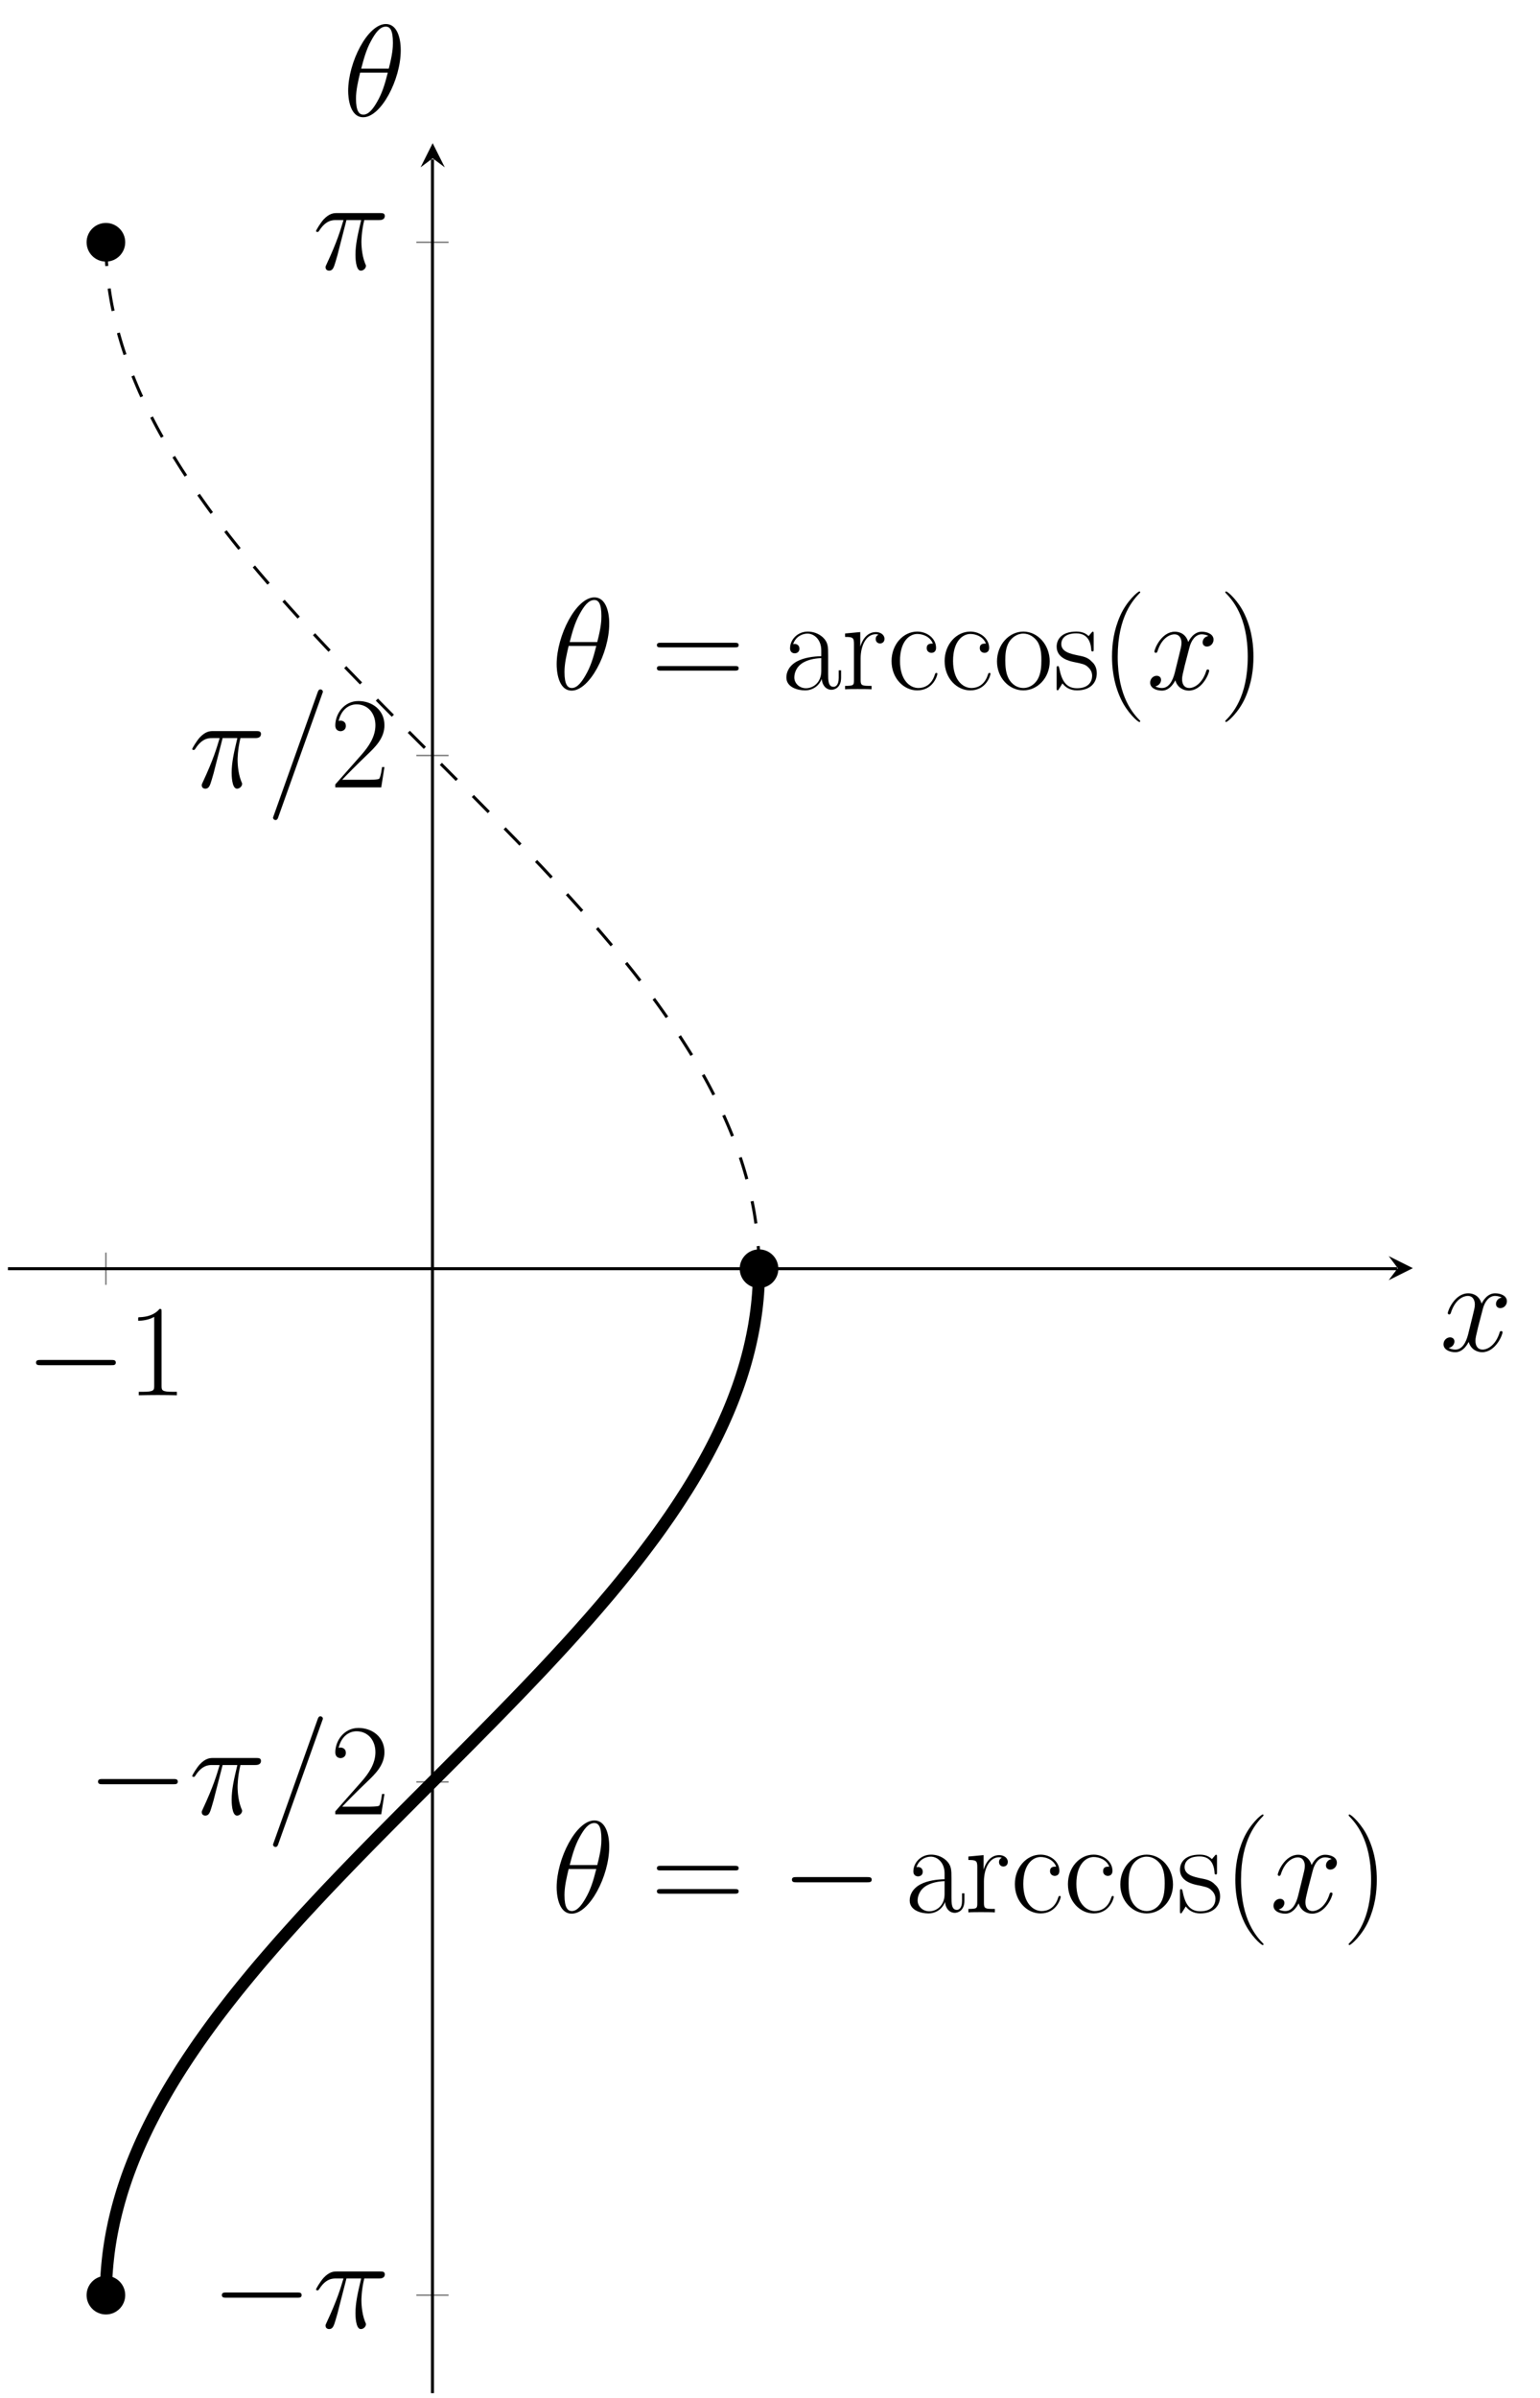<?xml version="1.0" encoding="UTF-8"?>
<svg xmlns="http://www.w3.org/2000/svg" xmlns:xlink="http://www.w3.org/1999/xlink" width="202.7" height="315.522" viewBox="0 0 202.7 315.522">
<defs>
<g>
<g id="glyph-0-0">
<path d="M 11.328 -3.953 C 11.625 -3.953 11.922 -3.953 11.922 -4.297 C 11.922 -4.641 11.625 -4.641 11.328 -4.641 L 2.031 -4.641 C 1.734 -4.641 1.422 -4.641 1.422 -4.297 C 1.422 -3.953 1.734 -3.953 2.031 -3.953 Z M 11.328 -3.953 "/>
</g>
<g id="glyph-1-0">
<path d="M 4.578 -10.984 C 4.578 -11.344 4.562 -11.359 4.312 -11.359 C 3.641 -10.547 2.625 -10.297 1.672 -10.266 C 1.609 -10.266 1.531 -10.266 1.516 -10.234 C 1.5 -10.188 1.5 -10.156 1.5 -9.797 C 2.031 -9.797 2.922 -9.906 3.609 -10.312 L 3.609 -1.25 C 3.609 -0.656 3.578 -0.453 2.094 -0.453 L 1.578 -0.453 L 1.578 0 C 2.406 -0.016 3.266 -0.031 4.094 -0.031 C 4.922 -0.031 5.781 -0.016 6.594 0 L 6.594 -0.453 L 6.078 -0.453 C 4.609 -0.453 4.578 -0.641 4.578 -1.25 Z M 4.578 -10.984 "/>
</g>
<g id="glyph-1-1">
<path d="M 7.172 -2.672 L 6.859 -2.672 C 6.688 -1.438 6.547 -1.234 6.484 -1.141 C 6.391 -1 5.156 -1 4.922 -1 L 1.609 -1 C 2.234 -1.672 3.438 -2.891 4.906 -4.297 C 5.953 -5.297 7.172 -6.469 7.172 -8.172 C 7.172 -10.188 5.547 -11.359 3.75 -11.359 C 1.859 -11.359 0.703 -9.688 0.703 -8.141 C 0.703 -7.484 1.203 -7.391 1.406 -7.391 C 1.578 -7.391 2.094 -7.5 2.094 -8.094 C 2.094 -8.625 1.656 -8.781 1.406 -8.781 C 1.312 -8.781 1.203 -8.766 1.141 -8.734 C 1.469 -10.188 2.453 -10.922 3.5 -10.922 C 5 -10.922 5.984 -9.734 5.984 -8.172 C 5.984 -6.672 5.109 -5.375 4.125 -4.266 L 0.703 -0.391 L 0.703 0 L 6.75 0 Z M 7.172 -2.672 "/>
</g>
<g id="glyph-1-2">
<path d="M 11.047 -5.516 C 11.312 -5.516 11.562 -5.516 11.562 -5.812 C 11.562 -6.125 11.281 -6.125 10.984 -6.125 L 1.375 -6.125 C 1.078 -6.125 0.797 -6.125 0.797 -5.812 C 0.797 -5.516 1.047 -5.516 1.312 -5.516 Z M 10.984 -2.453 C 11.281 -2.453 11.562 -2.453 11.562 -2.766 C 11.562 -3.062 11.312 -3.062 11.047 -3.062 L 1.312 -3.062 C 1.047 -3.062 0.797 -3.062 0.797 -2.766 C 0.797 -2.453 1.078 -2.453 1.375 -2.453 Z M 10.984 -2.453 "/>
</g>
<g id="glyph-1-3">
<path d="M 6.188 -4.453 C 6.188 -5.594 6.188 -6.188 5.469 -6.859 C 4.828 -7.422 4.094 -7.594 3.5 -7.594 C 2.156 -7.594 1.172 -6.531 1.172 -5.391 C 1.172 -4.766 1.688 -4.734 1.781 -4.734 C 2.016 -4.734 2.406 -4.859 2.406 -5.344 C 2.406 -5.781 2.078 -5.969 1.781 -5.969 C 1.719 -5.969 1.641 -5.953 1.578 -5.938 C 1.938 -7.016 2.875 -7.328 3.469 -7.328 C 4.328 -7.328 5.281 -6.562 5.281 -5.125 L 5.281 -4.359 C 4.266 -4.328 3.047 -4.188 2.078 -3.672 C 1 -3.078 0.688 -2.219 0.688 -1.562 C 0.688 -0.234 2.234 0.141 3.141 0.141 C 4.094 0.141 4.969 -0.391 5.344 -1.375 C 5.375 -0.625 5.859 0.062 6.625 0.062 C 6.984 0.062 7.891 -0.172 7.891 -1.531 L 7.891 -2.5 L 7.578 -2.5 L 7.578 -1.516 C 7.578 -0.469 7.109 -0.328 6.891 -0.328 C 6.188 -0.328 6.188 -1.219 6.188 -1.984 Z M 5.281 -2.391 C 5.281 -0.891 4.219 -0.141 3.266 -0.141 C 2.406 -0.141 1.734 -0.781 1.734 -1.562 C 1.734 -2.078 1.953 -2.984 2.953 -3.547 C 3.781 -4 4.734 -4.078 5.281 -4.109 Z M 5.281 -2.391 "/>
</g>
<g id="glyph-1-4">
<path d="M 2.578 -4.062 C 2.578 -5.703 3.281 -7.25 4.578 -7.25 C 4.688 -7.25 4.812 -7.234 4.938 -7.188 C 4.938 -7.188 4.562 -7.062 4.562 -6.625 C 4.562 -6.203 4.875 -6.031 5.141 -6.031 C 5.344 -6.031 5.719 -6.156 5.719 -6.641 C 5.719 -7.188 5.172 -7.531 4.594 -7.531 C 3.281 -7.531 2.719 -6.25 2.547 -5.656 L 2.531 -5.656 L 2.531 -7.531 L 0.531 -7.344 L 0.531 -6.891 C 1.547 -6.891 1.703 -6.797 1.703 -5.969 L 1.703 -1.188 C 1.703 -0.531 1.641 -0.453 0.531 -0.453 L 0.531 0 C 0.953 -0.031 1.734 -0.031 2.188 -0.031 C 2.688 -0.031 3.562 -0.031 4.016 0 L 4.016 -0.453 C 2.781 -0.453 2.578 -0.453 2.578 -1.219 Z M 2.578 -4.062 "/>
</g>
<g id="glyph-1-5">
<path d="M 6 -6.016 C 5.672 -6.016 5.188 -6.016 5.188 -5.422 C 5.188 -4.938 5.594 -4.797 5.812 -4.797 C 5.938 -4.797 6.422 -4.844 6.422 -5.453 C 6.422 -6.672 5.266 -7.594 3.938 -7.594 C 2.109 -7.594 0.562 -5.906 0.562 -3.719 C 0.562 -1.422 2.188 0.141 3.938 0.141 C 6.062 0.141 6.594 -1.844 6.594 -2.031 C 6.594 -2.094 6.578 -2.156 6.469 -2.156 C 6.344 -2.156 6.328 -2.125 6.25 -1.906 C 5.812 -0.516 4.828 -0.172 4.094 -0.172 C 2.984 -0.172 1.672 -1.188 1.672 -3.734 C 1.672 -6.344 2.938 -7.281 3.953 -7.281 C 4.625 -7.281 5.625 -6.969 6 -6.016 Z M 6 -6.016 "/>
</g>
<g id="glyph-1-6">
<path d="M 7.406 -3.672 C 7.406 -5.875 5.812 -7.594 3.938 -7.594 C 2.062 -7.594 0.469 -5.875 0.469 -3.672 C 0.469 -1.516 2.062 0.141 3.938 0.141 C 5.812 0.141 7.406 -1.516 7.406 -3.672 Z M 3.938 -0.172 C 3.125 -0.172 2.438 -0.656 2.047 -1.328 C 1.609 -2.094 1.562 -3.062 1.562 -3.812 C 1.562 -4.531 1.594 -5.438 2.047 -6.203 C 2.391 -6.766 3.062 -7.328 3.938 -7.328 C 4.703 -7.328 5.359 -6.891 5.781 -6.297 C 6.312 -5.484 6.312 -4.344 6.312 -3.812 C 6.312 -3.141 6.281 -2.109 5.812 -1.297 C 5.328 -0.5 4.594 -0.172 3.938 -0.172 Z M 3.938 -0.172 "/>
</g>
<g id="glyph-1-7">
<path d="M 5.312 -7.25 C 5.312 -7.562 5.297 -7.578 5.188 -7.578 C 5.125 -7.578 5.109 -7.562 4.906 -7.312 C 4.844 -7.234 4.688 -7.062 4.641 -7 C 4.094 -7.578 3.312 -7.594 3.031 -7.594 C 1.125 -7.594 0.438 -6.594 0.438 -5.609 C 0.438 -4.062 2.188 -3.703 2.688 -3.594 C 3.766 -3.375 4.141 -3.297 4.5 -2.984 C 4.734 -2.781 5.109 -2.406 5.109 -1.781 C 5.109 -1.062 4.688 -0.141 3.109 -0.141 C 1.609 -0.141 1.078 -1.266 0.781 -2.781 C 0.719 -3.031 0.719 -3.047 0.578 -3.047 C 0.453 -3.047 0.438 -3.031 0.438 -2.688 L 0.438 -0.203 C 0.438 0.109 0.453 0.125 0.547 0.125 C 0.641 0.125 0.656 0.109 0.734 -0.031 C 0.844 -0.188 1.094 -0.609 1.203 -0.781 C 1.547 -0.312 2.156 0.141 3.109 0.141 C 4.812 0.141 5.719 -0.797 5.719 -2.125 C 5.719 -3.016 5.266 -3.469 5.031 -3.672 C 4.516 -4.219 3.922 -4.328 3.203 -4.469 C 2.25 -4.672 1.047 -4.922 1.047 -5.969 C 1.047 -6.406 1.297 -7.359 3.031 -7.359 C 4.859 -7.359 4.969 -5.641 5 -5.094 C 5.016 -5 5.109 -4.984 5.156 -4.984 C 5.312 -4.984 5.312 -5.031 5.312 -5.328 Z M 5.312 -7.25 "/>
</g>
<g id="glyph-1-8">
<path d="M 5.266 4.188 C 5.266 4.172 5.266 4.141 5.203 4.094 C 4.422 3.281 2.297 1.078 2.297 -4.281 C 2.297 -9.641 4.391 -11.828 5.219 -12.688 C 5.219 -12.703 5.266 -12.734 5.266 -12.781 C 5.266 -12.844 5.203 -12.875 5.141 -12.875 C 4.953 -12.875 3.484 -11.609 2.641 -9.719 C 1.781 -7.797 1.547 -5.953 1.547 -4.297 C 1.547 -3.062 1.672 -0.969 2.703 1.25 C 3.531 3.047 4.938 4.297 5.141 4.297 C 5.219 4.297 5.266 4.266 5.266 4.188 Z M 5.266 4.188 "/>
</g>
<g id="glyph-1-9">
<path d="M 4.516 -4.281 C 4.516 -5.516 4.406 -7.609 3.375 -9.828 C 2.547 -11.625 1.141 -12.875 0.922 -12.875 C 0.875 -12.875 0.812 -12.859 0.812 -12.766 C 0.812 -12.734 0.828 -12.719 0.844 -12.688 C 1.672 -11.828 3.766 -9.641 3.766 -4.297 C 3.766 1.062 1.688 3.25 0.844 4.109 C 0.828 4.141 0.812 4.156 0.812 4.188 C 0.812 4.281 0.875 4.297 0.922 4.297 C 1.125 4.297 2.578 3.031 3.422 1.141 C 4.281 -0.781 4.516 -2.625 4.516 -4.281 Z M 4.516 -4.281 "/>
</g>
<g id="glyph-2-0">
<path d="M 4.453 -6.484 L 6.391 -6.484 C 5.938 -4.562 5.641 -3.297 5.641 -1.922 C 5.641 -1.688 5.641 0.172 6.344 0.172 C 6.703 0.172 7.016 -0.156 7.016 -0.453 C 7.016 -0.531 7.016 -0.562 6.891 -0.828 C 6.422 -2.016 6.422 -3.484 6.422 -3.609 C 6.422 -3.719 6.422 -4.938 6.797 -6.484 L 8.719 -6.484 C 8.938 -6.484 9.5 -6.484 9.5 -7.031 C 9.5 -7.406 9.172 -7.406 8.875 -7.406 L 3.219 -7.406 C 2.812 -7.406 2.234 -7.406 1.438 -6.562 C 1 -6.062 0.453 -5.156 0.453 -5.047 C 0.453 -4.953 0.531 -4.922 0.641 -4.922 C 0.75 -4.922 0.781 -4.969 0.859 -5.078 C 1.75 -6.484 2.641 -6.484 3.078 -6.484 L 4.062 -6.484 C 3.672 -5.188 3.25 -3.703 1.844 -0.688 C 1.703 -0.406 1.703 -0.375 1.703 -0.281 C 1.703 0.094 2.016 0.172 2.172 0.172 C 2.672 0.172 2.797 -0.281 3.016 -1 C 3.281 -1.875 3.281 -1.906 3.453 -2.594 Z M 4.453 -6.484 "/>
</g>
<g id="glyph-2-1">
<path d="M 7.375 -12.25 C 7.375 -12.266 7.484 -12.531 7.484 -12.562 C 7.484 -12.766 7.312 -12.891 7.172 -12.891 C 7.078 -12.891 6.922 -12.891 6.797 -12.516 L 1.031 3.656 C 1.031 3.672 0.922 3.938 0.922 3.969 C 0.922 4.172 1.094 4.297 1.234 4.297 C 1.344 4.297 1.5 4.281 1.609 3.922 Z M 7.375 -12.25 "/>
</g>
<g id="glyph-2-2">
<path d="M 7.609 -8.641 C 7.609 -10.406 7.062 -12.094 5.656 -12.094 C 3.25 -12.094 0.688 -7.062 0.688 -3.281 C 0.688 -2.5 0.859 0.172 2.672 0.172 C 5 0.172 7.609 -4.75 7.609 -8.641 Z M 2.406 -6.219 C 2.672 -7.234 3.031 -8.688 3.719 -9.906 C 4.281 -10.938 4.875 -11.75 5.641 -11.75 C 6.203 -11.75 6.578 -11.281 6.578 -9.625 C 6.578 -9 6.531 -8.141 6.031 -6.219 Z M 5.906 -5.703 C 5.484 -4.016 5.125 -2.938 4.5 -1.859 C 4 -0.984 3.406 -0.172 2.688 -0.172 C 2.156 -0.172 1.719 -0.578 1.719 -2.281 C 1.719 -3.406 2 -4.578 2.266 -5.703 Z M 5.906 -5.703 "/>
</g>
<g id="glyph-2-3">
<path d="M 8.141 -7.016 C 7.594 -6.906 7.391 -6.5 7.391 -6.172 C 7.391 -5.766 7.719 -5.625 7.953 -5.625 C 8.469 -5.625 8.828 -6.062 8.828 -6.531 C 8.828 -7.25 8.016 -7.578 7.281 -7.578 C 6.234 -7.578 5.656 -6.547 5.5 -6.219 C 5.109 -7.516 4.047 -7.578 3.734 -7.578 C 1.984 -7.578 1.047 -5.328 1.047 -4.953 C 1.047 -4.875 1.125 -4.797 1.234 -4.797 C 1.375 -4.797 1.406 -4.906 1.438 -4.969 C 2.031 -6.875 3.188 -7.234 3.672 -7.234 C 4.453 -7.234 4.609 -6.516 4.609 -6.109 C 4.609 -5.719 4.5 -5.328 4.297 -4.5 L 3.719 -2.156 C 3.453 -1.125 2.953 -0.172 2.047 -0.172 C 1.953 -0.172 1.531 -0.172 1.172 -0.391 C 1.781 -0.516 1.922 -1.031 1.922 -1.234 C 1.922 -1.578 1.672 -1.781 1.344 -1.781 C 0.922 -1.781 0.484 -1.422 0.484 -0.875 C 0.484 -0.156 1.297 0.172 2.031 0.172 C 2.859 0.172 3.438 -0.484 3.797 -1.188 C 4.078 -0.172 4.938 0.172 5.562 0.172 C 7.328 0.172 8.25 -2.078 8.25 -2.453 C 8.25 -2.547 8.188 -2.609 8.078 -2.609 C 7.922 -2.609 7.906 -2.531 7.859 -2.391 C 7.391 -0.875 6.391 -0.172 5.625 -0.172 C 5.016 -0.172 4.688 -0.625 4.688 -1.328 C 4.688 -1.703 4.766 -1.984 5.031 -3.109 L 5.641 -5.453 C 5.891 -6.484 6.484 -7.234 7.266 -7.234 C 7.312 -7.234 7.781 -7.234 8.141 -7.016 Z M 8.141 -7.016 "/>
</g>
</g>
<clipPath id="clip-0">
<path clip-rule="nonzero" d="M 0.004 166 L 185 166 L 185 168 L 0.004 168 Z M 0.004 166 "/>
</clipPath>
<clipPath id="clip-1">
<path clip-rule="nonzero" d="M 56 20 L 58 20 L 58 315.043 L 56 315.043 Z M 56 20 "/>
</clipPath>
<clipPath id="clip-2">
<path clip-rule="nonzero" d="M 1.043 144 L 123 144 L 123 314.848 L 1.043 314.848 Z M 1.043 144 "/>
</clipPath>
</defs>
<path fill="none" stroke-width="0.199" stroke-linecap="butt" stroke-linejoin="miter" stroke="rgb(50%, 50%, 50%)" stroke-opacity="1" stroke-miterlimit="10" d="M 12.921 146.106 L 12.921 150.355 " transform="matrix(0.998, 0, 0, -0.998, 1.044, 314.846)"/>
<path fill="none" stroke-width="0.199" stroke-linecap="butt" stroke-linejoin="miter" stroke="rgb(50%, 50%, 50%)" stroke-opacity="1" stroke-miterlimit="10" d="M 53.866 12.92 L 58.118 12.92 M 53.866 80.577 L 58.118 80.577 M 53.866 215.884 L 58.118 215.884 M 53.866 283.541 L 58.118 283.541 " transform="matrix(0.998, 0, 0, -0.998, 1.044, 314.846)"/>
<g clip-path="url(#clip-0)">
<path fill="none" stroke-width="0.399" stroke-linecap="butt" stroke-linejoin="miter" stroke="rgb(0%, 0%, 0%)" stroke-opacity="1" stroke-miterlimit="10" d="M -0.001 148.23 L 183.21 148.23 " transform="matrix(0.998, 0, 0, -0.998, 1.044, 314.846)"/>
</g>
<path fill-rule="nonzero" fill="rgb(0%, 0%, 0%)" fill-opacity="1" d="M 185.965 166.84 L 182.781 165.25 L 183.977 166.84 L 182.781 168.43 "/>
<g clip-path="url(#clip-1)">
<path fill="none" stroke-width="0.399" stroke-linecap="butt" stroke-linejoin="miter" stroke="rgb(0%, 0%, 0%)" stroke-opacity="1" stroke-miterlimit="10" d="M 55.99 -0.002 L 55.99 294.467 " transform="matrix(0.998, 0, 0, -0.998, 1.044, 314.846)"/>
</g>
<path fill-rule="nonzero" fill="rgb(0%, 0%, 0%)" fill-opacity="1" d="M 56.949 18.836 L 55.359 22.016 L 56.949 20.824 L 58.543 22.016 "/>
<g fill="rgb(0%, 0%, 0%)" fill-opacity="1">
<use xlink:href="#glyph-0-0" x="3.32" y="183.559"/>
</g>
<g fill="rgb(0%, 0%, 0%)" fill-opacity="1">
<use xlink:href="#glyph-1-0" x="16.688" y="183.559"/>
</g>
<g fill="rgb(0%, 0%, 0%)" fill-opacity="1">
<use xlink:href="#glyph-0-0" x="27.779" y="306.242"/>
</g>
<g fill="rgb(0%, 0%, 0%)" fill-opacity="1">
<use xlink:href="#glyph-2-0" x="41.148" y="306.242"/>
</g>
<g fill="rgb(0%, 0%, 0%)" fill-opacity="1">
<use xlink:href="#glyph-0-0" x="11.48" y="238.69"/>
</g>
<g fill="rgb(0%, 0%, 0%)" fill-opacity="1">
<use xlink:href="#glyph-2-0" x="24.85" y="238.69"/>
</g>
<g fill="rgb(0%, 0%, 0%)" fill-opacity="1">
<use xlink:href="#glyph-2-1" x="35.016" y="238.69"/>
</g>
<g fill="rgb(0%, 0%, 0%)" fill-opacity="1">
<use xlink:href="#glyph-1-1" x="43.43" y="238.69"/>
</g>
<g fill="rgb(0%, 0%, 0%)" fill-opacity="1">
<use xlink:href="#glyph-2-0" x="24.85" y="103.588"/>
</g>
<g fill="rgb(0%, 0%, 0%)" fill-opacity="1">
<use xlink:href="#glyph-2-1" x="35.016" y="103.588"/>
</g>
<g fill="rgb(0%, 0%, 0%)" fill-opacity="1">
<use xlink:href="#glyph-1-1" x="43.43" y="103.588"/>
</g>
<g fill="rgb(0%, 0%, 0%)" fill-opacity="1">
<use xlink:href="#glyph-2-0" x="41.148" y="35.439"/>
</g>
<path fill="none" stroke-width="0.399" stroke-linecap="butt" stroke-linejoin="miter" stroke="rgb(0%, 0%, 0%)" stroke-opacity="1" stroke-dasharray="2.989 2.989" stroke-miterlimit="10" d="M 99.063 148.23 L 99.055 148.911 L 99.039 149.592 L 99.012 150.269 L 98.973 150.949 L 98.926 151.63 L 98.867 152.311 L 98.797 152.992 L 98.719 153.668 L 98.625 154.349 L 98.523 155.03 L 98.414 155.71 L 98.288 156.391 L 98.155 157.068 L 98.011 157.749 L 97.858 158.429 L 97.694 159.11 L 97.518 159.791 L 97.334 160.468 L 97.138 161.148 L 96.931 161.829 L 96.716 162.51 L 96.489 163.191 L 96.254 163.867 L 96.004 164.548 L 95.749 165.229 L 95.483 165.909 L 95.206 166.59 L 94.92 167.267 L 94.623 167.948 L 94.321 168.628 L 94.004 169.309 L 93.68 169.99 L 93.347 170.667 L 93.003 171.347 L 92.651 172.028 L 92.291 172.709 L 91.919 173.39 L 91.54 174.066 L 91.153 174.747 L 90.753 175.428 L 90.351 176.109 L 89.936 176.789 L 89.513 177.466 L 89.079 178.147 L 88.641 178.827 L 88.195 179.508 L 87.737 180.189 L 87.276 180.866 L 86.802 181.546 L 86.325 182.227 L 85.84 182.908 L 85.347 183.589 L 84.842 184.265 L 84.334 184.946 L 83.821 185.627 L 83.297 186.308 L 82.769 186.988 L 82.233 187.669 L 81.689 188.346 L 81.141 189.026 L 80.586 189.707 L 80.026 190.388 L 79.459 191.069 L 78.884 191.745 L 78.305 192.426 L 77.722 193.107 L 77.131 193.788 L 76.537 194.468 L 75.938 195.145 L 75.332 195.826 L 74.721 196.507 L 74.107 197.187 L 73.489 197.868 L 72.863 198.545 L 72.237 199.226 L 70.97 200.587 L 70.332 201.268 L 69.686 201.944 L 69.041 202.625 L 68.392 203.306 L 67.085 204.667 L 66.424 205.344 L 65.101 206.706 L 64.436 207.386 L 63.767 208.067 L 63.098 208.744 L 61.08 210.786 L 60.403 211.467 L 59.726 212.143 L 59.049 212.824 L 58.369 213.505 L 57.692 214.186 L 57.011 214.866 L 56.33 215.543 L 55.65 216.224 L 54.973 216.905 L 54.292 217.585 L 53.615 218.266 L 52.935 218.943 L 50.904 220.985 L 50.231 221.666 L 49.558 222.343 L 48.885 223.023 L 47.547 224.385 L 46.882 225.065 L 46.221 225.742 L 44.899 227.104 L 43.592 228.465 L 42.943 229.142 L 42.293 229.823 L 41.652 230.503 L 40.376 231.865 L 39.747 232.542 L 39.117 233.222 L 38.495 233.903 L 37.877 234.584 L 37.262 235.264 L 36.652 235.945 L 36.046 236.622 L 35.447 237.303 L 34.853 237.983 L 34.262 238.664 L 33.675 239.345 L 33.096 240.022 L 32.525 240.702 L 31.958 241.383 L 31.398 242.064 L 30.843 242.744 L 30.295 243.421 L 29.751 244.102 L 29.215 244.783 L 28.687 245.463 L 28.163 246.144 L 27.646 246.821 L 27.138 247.502 L 26.637 248.182 L 26.144 248.863 L 25.659 249.544 L 25.178 250.221 L 24.708 250.901 L 24.243 251.582 L 23.789 252.263 L 23.343 252.943 L 22.901 253.62 L 22.471 254.301 L 22.048 254.982 L 21.633 255.662 L 21.226 256.343 L 20.831 257.02 L 20.444 257.701 L 20.065 258.381 L 19.693 259.062 L 19.333 259.743 L 18.981 260.42 L 18.637 261.1 L 18.304 261.781 L 17.979 262.462 L 17.662 263.143 L 17.357 263.819 L 17.064 264.5 L 16.778 265.181 L 16.501 265.861 L 16.235 266.542 L 15.976 267.219 L 15.73 267.9 L 15.495 268.58 L 15.268 269.261 L 15.049 269.942 L 14.846 270.619 L 14.65 271.299 L 14.466 271.98 L 14.29 272.661 L 14.126 273.342 L 13.969 274.018 L 13.829 274.699 L 13.692 275.38 L 13.57 276.06 L 13.457 276.741 L 13.355 277.418 L 13.265 278.099 L 13.187 278.779 L 13.117 279.46 L 13.058 280.141 L 13.007 280.818 L 12.972 281.498 L 12.944 282.179 L 12.929 282.86 L 12.921 283.541 " transform="matrix(0.998, 0, 0, -0.998, 1.044, 314.846)"/>
<g clip-path="url(#clip-2)">
<path fill="none" stroke-width="1.594" stroke-linecap="butt" stroke-linejoin="miter" stroke="rgb(0%, 0%, 0%)" stroke-opacity="1" stroke-miterlimit="10" d="M 12.921 12.92 L 12.929 13.601 L 12.944 14.282 L 12.972 14.962 L 13.007 15.639 L 13.058 16.32 L 13.117 17.001 L 13.187 17.681 L 13.265 18.362 L 13.355 19.039 L 13.457 19.72 L 13.57 20.4 L 13.692 21.081 L 13.829 21.762 L 13.969 22.439 L 14.126 23.119 L 14.29 23.8 L 14.466 24.481 L 14.65 25.161 L 14.846 25.838 L 15.049 26.519 L 15.268 27.2 L 15.495 27.88 L 15.73 28.561 L 15.976 29.238 L 16.235 29.919 L 16.501 30.599 L 16.778 31.28 L 17.064 31.961 L 17.357 32.638 L 17.662 33.318 L 17.979 33.999 L 18.304 34.68 L 18.637 35.36 L 18.981 36.037 L 19.333 36.718 L 19.693 37.399 L 20.065 38.079 L 20.444 38.76 L 20.831 39.441 L 21.226 40.118 L 21.633 40.798 L 22.048 41.479 L 22.471 42.16 L 22.901 42.841 L 23.343 43.517 L 23.789 44.198 L 24.247 44.879 L 24.708 45.559 L 25.178 46.24 L 25.659 46.917 L 26.144 47.598 L 26.637 48.278 L 27.138 48.959 L 27.646 49.64 L 28.163 50.317 L 28.687 50.997 L 29.215 51.678 L 29.751 52.359 L 30.295 53.04 L 30.843 53.716 L 31.398 54.397 L 31.958 55.078 L 32.525 55.758 L 33.096 56.439 L 33.675 57.116 L 34.262 57.797 L 34.853 58.477 L 35.447 59.158 L 36.046 59.839 L 36.652 60.516 L 37.262 61.196 L 37.877 61.877 L 38.495 62.558 L 39.117 63.239 L 39.747 63.915 L 40.376 64.596 L 41.652 65.958 L 42.293 66.638 L 42.943 67.315 L 43.592 67.996 L 44.899 69.357 L 45.56 70.038 L 46.217 70.715 L 47.547 72.076 L 48.885 73.438 L 49.558 74.114 L 50.904 75.476 L 52.258 76.837 L 52.935 77.514 L 53.611 78.195 L 54.973 79.556 L 55.65 80.237 L 56.33 80.914 L 57.692 82.275 L 58.369 82.956 L 59.726 84.313 L 61.08 85.675 L 63.098 87.717 L 63.767 88.394 L 64.436 89.075 L 65.101 89.755 L 66.424 91.117 L 67.081 91.793 L 67.738 92.474 L 68.392 93.155 L 69.041 93.836 L 69.686 94.516 L 70.332 95.193 L 70.97 95.874 L 72.237 97.235 L 72.863 97.916 L 73.489 98.593 L 74.107 99.274 L 74.721 99.954 L 75.332 100.635 L 75.934 101.316 L 76.537 101.992 L 77.131 102.673 L 77.722 103.354 L 78.305 104.035 L 78.884 104.715 L 79.459 105.392 L 80.026 106.073 L 80.586 106.754 L 81.141 107.434 L 81.689 108.115 L 82.233 108.792 L 82.769 109.473 L 83.297 110.153 L 83.821 110.834 L 84.334 111.515 L 84.842 112.192 L 85.347 112.872 L 85.84 113.553 L 86.325 114.234 L 86.802 114.914 L 87.276 115.591 L 87.737 116.272 L 88.195 116.953 L 88.641 117.633 L 89.079 118.314 L 89.513 118.991 L 89.936 119.672 L 90.351 120.352 L 90.753 121.033 L 91.153 121.714 L 91.54 122.391 L 91.919 123.071 L 92.291 123.752 L 92.651 124.433 L 93.003 125.113 L 93.347 125.79 L 93.68 126.471 L 94.004 127.152 L 94.321 127.832 L 94.623 128.513 L 94.92 129.19 L 95.206 129.871 L 95.483 130.551 L 95.749 131.232 L 96.004 131.913 L 96.254 132.59 L 96.489 133.27 L 96.716 133.951 L 96.931 134.632 L 97.138 135.312 L 97.334 135.993 L 97.518 136.67 L 97.694 137.351 L 97.858 138.031 L 98.011 138.712 L 98.155 139.393 L 98.288 140.07 L 98.414 140.75 L 98.523 141.431 L 98.625 142.112 L 98.719 142.792 L 98.797 143.469 L 98.867 144.15 L 98.926 144.831 L 98.973 145.511 L 99.012 146.192 L 99.039 146.869 L 99.055 147.55 L 99.059 148.23 " transform="matrix(0.998, 0, 0, -0.998, 1.044, 314.846)"/>
</g>
<g fill="rgb(0%, 0%, 0%)" fill-opacity="1">
<use xlink:href="#glyph-2-2" x="72.58" y="251.591"/>
</g>
<g fill="rgb(0%, 0%, 0%)" fill-opacity="1">
<use xlink:href="#glyph-1-2" x="85.666" y="251.591"/>
</g>
<g fill="rgb(0%, 0%, 0%)" fill-opacity="1">
<use xlink:href="#glyph-0-0" x="102.814" y="251.591"/>
</g>
<g fill="rgb(0%, 0%, 0%)" fill-opacity="1">
<use xlink:href="#glyph-1-3" x="119.048" y="251.591"/>
<use xlink:href="#glyph-1-4" x="126.931" y="251.591"/>
<use xlink:href="#glyph-1-5" x="133.018" y="251.591"/>
<use xlink:href="#glyph-1-5" x="140.004" y="251.591"/>
<use xlink:href="#glyph-1-6" x="146.989" y="251.591"/>
<use xlink:href="#glyph-1-7" x="154.873" y="251.591"/>
<use xlink:href="#glyph-1-8" x="161.05" y="251.591"/>
</g>
<g fill="rgb(0%, 0%, 0%)" fill-opacity="1">
<use xlink:href="#glyph-2-3" x="167.137" y="251.591"/>
</g>
<g fill="rgb(0%, 0%, 0%)" fill-opacity="1">
<use xlink:href="#glyph-1-9" x="176.702" y="251.591"/>
</g>
<g fill="rgb(0%, 0%, 0%)" fill-opacity="1">
<use xlink:href="#glyph-2-2" x="72.58" y="90.686"/>
</g>
<g fill="rgb(0%, 0%, 0%)" fill-opacity="1">
<use xlink:href="#glyph-1-2" x="85.666" y="90.686"/>
</g>
<g fill="rgb(0%, 0%, 0%)" fill-opacity="1">
<use xlink:href="#glyph-1-3" x="102.817" y="90.686"/>
<use xlink:href="#glyph-1-4" x="110.7" y="90.686"/>
<use xlink:href="#glyph-1-5" x="116.787" y="90.686"/>
<use xlink:href="#glyph-1-5" x="123.773" y="90.686"/>
<use xlink:href="#glyph-1-6" x="130.759" y="90.686"/>
<use xlink:href="#glyph-1-7" x="138.642" y="90.686"/>
<use xlink:href="#glyph-1-8" x="144.82" y="90.686"/>
</g>
<g fill="rgb(0%, 0%, 0%)" fill-opacity="1">
<use xlink:href="#glyph-2-3" x="150.903" y="90.686"/>
</g>
<g fill="rgb(0%, 0%, 0%)" fill-opacity="1">
<use xlink:href="#glyph-1-9" x="160.467" y="90.686"/>
</g>
<path fill-rule="nonzero" fill="rgb(0%, 0%, 0%)" fill-opacity="1" stroke-width="0.399" stroke-linecap="butt" stroke-linejoin="miter" stroke="rgb(0%, 0%, 0%)" stroke-opacity="1" stroke-miterlimit="10" d="M 101.41 148.23 C 101.41 149.525 100.358 150.578 99.063 150.578 C 97.764 150.578 96.712 149.525 96.712 148.23 C 96.712 146.932 97.764 145.883 99.063 145.883 C 100.358 145.883 101.41 146.932 101.41 148.23 Z M 101.41 148.23 " transform="matrix(0.998, 0, 0, -0.998, 1.044, 314.846)"/>
<path fill-rule="nonzero" fill="rgb(0%, 0%, 0%)" fill-opacity="1" stroke-width="0.399" stroke-linecap="butt" stroke-linejoin="miter" stroke="rgb(0%, 0%, 0%)" stroke-opacity="1" stroke-miterlimit="10" d="M 15.268 12.92 C 15.268 14.219 14.22 15.268 12.921 15.268 C 11.626 15.268 10.574 14.219 10.574 12.92 C 10.574 11.625 11.626 10.573 12.921 10.573 C 14.22 10.573 15.268 11.625 15.268 12.92 Z M 15.268 12.92 " transform="matrix(0.998, 0, 0, -0.998, 1.044, 314.846)"/>
<path fill-rule="nonzero" fill="rgb(0%, 0%, 0%)" fill-opacity="1" stroke-width="0.399" stroke-linecap="butt" stroke-linejoin="miter" stroke="rgb(0%, 0%, 0%)" stroke-opacity="1" stroke-miterlimit="10" d="M 15.268 283.541 C 15.268 284.835 14.22 285.888 12.921 285.888 C 11.626 285.888 10.574 284.835 10.574 283.541 C 10.574 282.242 11.626 281.189 12.921 281.189 C 14.22 281.189 15.268 282.242 15.268 283.541 Z M 15.268 283.541 " transform="matrix(0.998, 0, 0, -0.998, 1.044, 314.846)"/>
<g fill="rgb(0%, 0%, 0%)" fill-opacity="1">
<use xlink:href="#glyph-2-3" x="189.516" y="177.725"/>
</g>
<g fill="rgb(0%, 0%, 0%)" fill-opacity="1">
<use xlink:href="#glyph-2-2" x="45.138" y="15.253"/>
</g>
</svg>
